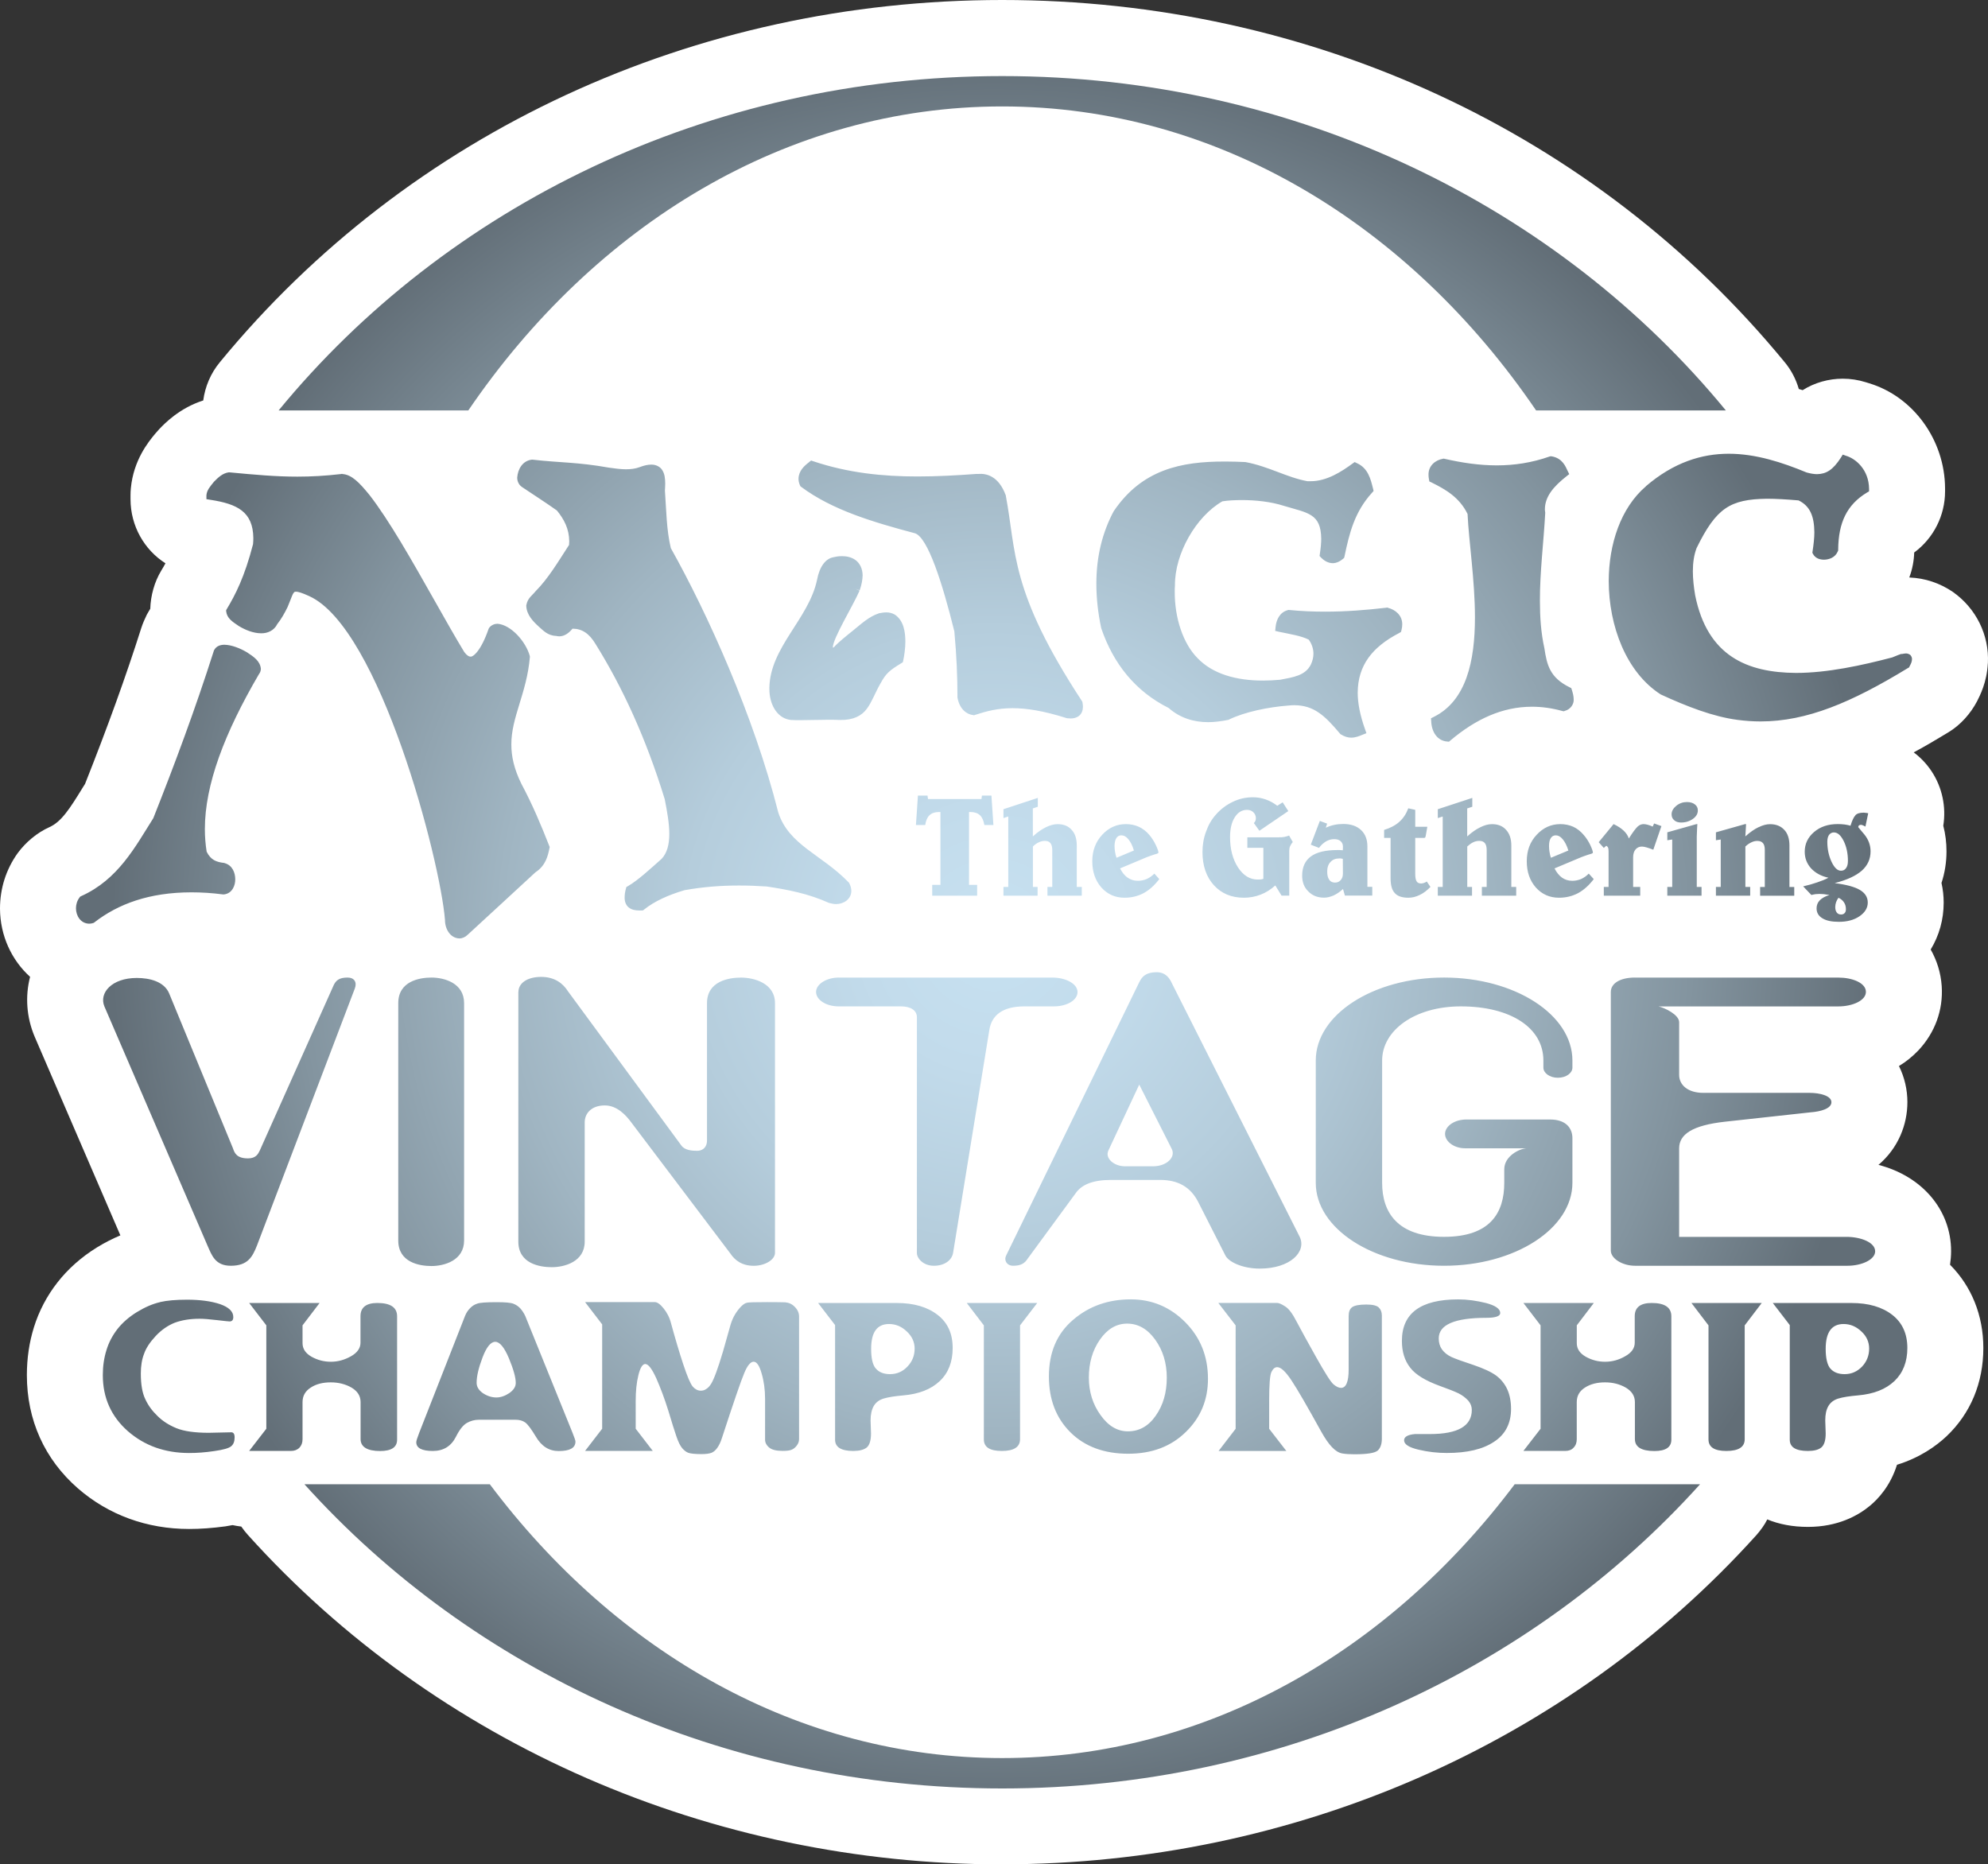 <?xml version="1.0" encoding="UTF-8" standalone="no"?>
<svg
   id="Layer_2"
   data-name="Layer 2"
   viewBox="0 0 599.999 562.67"
   version="1.1"
   width="599.999"
   height="562.67"
   xmlns="http://www.w3.org/2000/svg"
   xmlns:svg="http://www.w3.org/2000/svg">
  <rect x="0" y="0" width="599.999" height="562.67" fill="#333333" stroke="none"/>
  <defs
     id="defs6">
    <style
       id="style1">
      .cls-1 {
        fill: #fff;
      }

      .cls-1, .cls-2 {
        stroke-width: 0px;
      }

      .cls-2 {
        fill: url(#radial-gradient);
      }
    </style>
    <radialGradient
       id="radial-gradient"
       cx="-656.54"
       cy="821.04"
       fx="-656.54"
       fy="821.04"
       r="1"
       gradientTransform="matrix(267.9,0,0,-267.9,176187.89,220238.17)"
       gradientUnits="userSpaceOnUse">
      <stop
         offset="0"
         stop-color="#c7e1f1"
         id="stop1" />
      <stop
         offset=".15"
         stop-color="#c2dbeb"
         id="stop2" />
      <stop
         offset=".35"
         stop-color="#b5cddc"
         id="stop3" />
      <stop
         offset=".56"
         stop-color="#a0b5c2"
         id="stop4" />
      <stop
         offset=".79"
         stop-color="#83949f"
         id="stop5" />
      <stop
         offset="1"
         stop-color="#626e77"
         id="stop6" />
    </radialGradient>
  </defs>
  <g
     id="Layer_1-2"
     data-name="Layer 1"
     transform="translate(0.01)">
    <path
       class="cls-1"
       d="m 302.47,562.67 c -87.79,0 -170.76,-36.24 -227.65,-99.41 -0.72,-0.81 -1.38,-1.63 -2.01,-2.54 -0.88,-0.1 -1.75,-0.26 -2.64,-0.44 -0.72,0.13 -1.45,0.25 -2.16,0.38 -3.99,0.53 -7.51,0.79 -10.93,0.79 -12.75,0 -24.36,-4.24 -33.57,-12.25 C 13.44,440.41 8.1,428.57 8.1,415.01 c 0,-5.09 0.72,-9.92 2.13,-14.44 1.51,-4.86 3.9,-9.44 7.1,-13.53 3.17,-4.05 7.16,-7.63 11.96,-10.59 2.36,-1.44 4.71,-2.64 7.03,-3.61 L 10.42,312.8 c -2.45,-5.84 -2.86,-12.15 -1.35,-17.99 -5.56,-5.02 -9.04,-12.4 -9.08,-20.59 0,-6.09 1.82,-11.81 5.31,-16.71 2.42,-3.3 5.87,-6.21 9.61,-7.88 3.61,-1.63 6.09,-5.47 10.18,-12.15 l 0.56,-0.88 c 6.88,-17.36 12.31,-32.37 17.02,-47.19 0.41,-1.25 1.04,-2.7 1.63,-3.9 0.35,-0.59 0.66,-1.19 1.04,-1.78 0.13,-4.02 1.26,-8.1 3.3,-11.49 0.44,-0.69 0.85,-1.45 1.29,-2.23 -6.41,-4.08 -10.55,-11.31 -10.55,-19.35 v -1.19 c 0,-0.69 0.03,-1.41 0.1,-2.11 0.81,-8.57 5.37,-14.07 7.31,-16.42 0.31,-0.38 0.88,-1 1.22,-1.38 1.63,-1.72 6.13,-6.4 13.32,-8.7 0.56,-4.17 2.23,-8.19 5.02,-11.55 C 123.39,39.85 209.46,0 302.47,0 c 93.01,0 179.1,39.85 236.15,109.3 2.01,2.42 3.42,5.18 4.27,8.1 0.38,0.09 0.78,0.22 1.16,0.35 3.61,-2.27 7.82,-3.46 12.12,-3.46 2.29,0 4.65,0.35 6.94,1.07 l 1,0.31 c 13.29,4.02 22.86,17.08 22.92,31.74 v 0.88 c 0,7.31 -3.49,14.16 -9.32,18.46 -0.06,2.48 -0.57,5.12 -1.45,7.44 v 0.1 c 4.77,0.19 9.2,1.7 13.09,4.33 7.1,4.99 11.02,13.09 10.61,21.48 -0.03,0.06 -0.03,0.12 -0.03,0.22 -0.31,5.65 -2.36,9.58 -3.23,11.3 -1.95,3.74 -5.06,7.23 -8.67,9.39 -3.36,2.04 -6.85,4.12 -10.46,6.06 2.11,1.58 3.92,3.49 5.4,5.72 3.2,4.84 4.43,10.71 3.52,16.42 0.66,2.52 0.97,5.09 0.97,7.72 0,3.3 -0.51,6.5 -1.51,9.55 0.44,1.95 0.66,3.92 0.66,5.93 0,5.09 -1.35,9.92 -3.92,14.16 1.88,3.3 3.05,7.03 3.33,11.05 0.47,7.22 -2.04,14.03 -7,19.34 -1.73,1.82 -3.71,3.46 -5.91,4.77 1.7,3.42 2.55,7.15 2.55,10.89 0,6.82 -2.77,13.88 -8.73,18.94 13,3.36 21.92,13.43 21.92,26.06 0,1.38 -0.13,2.76 -0.32,4.08 6.5,6.53 10.05,15.29 10.05,25.12 0,10.55 -3.86,19.75 -11.08,26.62 -3.14,2.95 -8.01,6.47 -14.98,8.63 -2.01,6.44 -5.77,10.43 -8.32,12.5 -3.46,2.83 -9.51,6.25 -18.56,6.25 -4.65,0 -8.75,-0.81 -12.27,-2.26 -0.84,1.7 -1.98,3.23 -3.23,4.68 -56.93,63.17 -139.89,99.41 -227.67,99.41"
       id="path6" />
    <path
       class="cls-2"
       d="m 84.09,123.87 h 57.24 C 179.48,67.89 237.47,32.12 302.47,32.12 v 0 c 65,0 123.02,35.77 161.13,91.75 h 57.27 C 470.51,62.52 391.41,22.96 302.46,22.96 v 0 c -88.96,0 -168.02,39.56 -218.38,100.91 m 412.71,22.86 c -7.72,6.59 -11.24,17.56 -11.27,28.64 v 0 c 0.03,13.56 5.27,27.53 15.7,34.22 v 0 c 8.07,3.71 15.83,6.7 23.17,7.67 v 0 c 2.36,0.31 4.65,0.47 6.94,0.47 v 0 c 13.95,0 27.47,-5.72 44.49,-16.11 v 0 l 0.35,-0.19 0.16,-0.35 c 0.44,-0.82 0.69,-1.32 0.72,-2.14 v 0 c 0.03,-0.38 -0.19,-1.07 -0.66,-1.38 v 0 c -0.51,-0.31 -0.92,-0.35 -1.17,-0.35 v 0 c -0.72,0.03 -1.25,0.23 -1.29,0.16 h -0.22 l -0.23,0.1 c -0.88,0.28 -1.82,0.75 -2.39,0.94 v 0 c -9.1,2.39 -19.52,4.68 -29.07,4.68 v 0 c -14.63,-0.1 -26.72,-5.02 -30.42,-23.46 v 0 c -0.41,-2.45 -0.69,-4.9 -0.69,-7.22 v 0 c 0,-2.58 0.35,-4.97 1.13,-7.01 v 0 c 5.93,-12.09 10.08,-14.73 21.25,-14.88 v 0 c 2.7,0 5.88,0.19 9.52,0.5 v 0 c 3.54,1.73 4.71,4.87 4.77,9.61 v 0 c 0,1.75 -0.23,3.71 -0.54,5.77 v 0 l -0.06,0.41 0.19,0.38 c 0.76,1.38 2.11,1.7 3.3,1.73 v 0 c 1.54,-0.03 3.42,-0.63 4.21,-2.57 v 0 l 0.09,-0.23 v -0.22 c 0.06,-8.17 2.64,-13.57 8.63,-17.21 v 0 l 0.69,-0.4 v -0.76 c -0.06,-5.81 -4.05,-9.14 -6.97,-9.98 v 0 l -0.97,-0.35 -0.56,0.91 c -2.42,3.77 -4.46,4.93 -7.19,4.99 v 0 c -0.94,0 -2.01,-0.19 -3.17,-0.51 v 0 c -7.35,-3.04 -15.3,-5.65 -23.49,-5.65 v 0 c -8.17,0 -16.61,2.61 -24.97,9.77 m -29.12,-8.93 c -5.34,1.88 -10.64,2.67 -15.92,2.67 v 0 c -5.31,0 -10.55,-0.79 -15.73,-1.98 v 0 l -0.31,-0.06 -0.28,0.06 c -2.14,0.38 -4.36,2.04 -4.28,4.86 v 0 c 0,0.38 0.03,0.85 0.13,1.32 v 0 l 0.13,0.66 0.63,0.29 c 4.4,2.16 8.47,4.58 10.89,9.51 v 0 c 0.38,8.29 2.23,20.03 2.23,31.21 v 0 c 0,13.21 -2.61,25.18 -12.44,30.05 v 0 l -0.82,0.41 0.06,0.88 c 0.13,3.39 1.95,5.91 4.77,6.13 v 0 l 0.59,0.06 0.44,-0.38 c 7.6,-6.41 15.63,-10.18 24.61,-10.18 v 0 c 2.95,0 6,0.41 9.17,1.29 v 0 l 0.41,0.09 0.4,-0.15 c 1.66,-0.44 2.73,-2.04 2.61,-3.46 v 0 c 0,-0.97 -0.26,-1.91 -0.54,-2.82 v 0 l -0.19,-0.57 -0.51,-0.25 c -5.96,-2.95 -6.84,-6.72 -7.6,-11.78 v 0 c -1.04,-4.71 -1.35,-9.45 -1.35,-14.28 v 0 c -0.03,-8.73 1.13,-17.77 1.6,-26.5 v 0 -0.22 c -0.06,-0.31 -0.1,-0.6 -0.1,-0.88 v 0 c 0,-3.86 2.55,-6.87 6.47,-9.98 v 0 l 0.88,-0.69 -0.5,-1 c -0.56,-1.19 -1.51,-3.8 -4.77,-4.36 v 0 l -0.38,-0.03 -0.35,0.1 v 0 z m -311.56,6.31 c -0.03,1 0.4,2.2 1.44,2.89 v 0 c 3.55,2.39 7.29,4.77 10.55,7.1 v 0 c 2.16,2.67 3.67,5.5 3.71,9.29 v 0 c 0,0.38 -0.03,0.72 -0.06,1.1 v 0 c -3.26,5.02 -6.28,10.14 -10.11,13.98 v 0 c -1.07,1.34 -2.36,2.01 -2.77,4.14 v 0 l -0.03,0.13 v 0.09 c 0.09,2.77 2.1,4.77 3.83,6.35 v 0 c 1.22,1.03 2.57,2.67 5.18,2.76 v 0 c 0.31,0.06 0.63,0.13 0.97,0.13 v 0 c 1.57,-0.03 2.82,-0.94 3.99,-2.32 v 0 c 2.95,0.03 5.06,1.5 6.97,4.68 v 0 c 8.07,12.97 15.17,28.29 20.85,46.78 v 0 c 0.75,3.77 1.38,7.41 1.38,10.49 v 0 c 0,3.23 -0.69,5.78 -2.3,7.5 v 0 c -3.48,3.08 -7.03,6.41 -10.14,8.23 v 0 l -0.51,0.28 -0.15,0.53 c -0.26,0.95 -0.38,1.79 -0.38,2.61 v 0 c -0.03,1.13 0.31,2.26 1.19,3.01 v 0 c 0.88,0.72 1.98,0.94 3.18,0.94 h 0.72 l 0.47,-0.03 0.35,-0.28 c 3.11,-2.48 7.26,-4.36 12.15,-5.81 v 0 c 5.84,-1.04 11.21,-1.41 16.45,-1.41 v 0 c 2.79,0 5.55,0.1 8.35,0.29 v 0 c 6.28,0.94 12.56,2.13 18.81,4.96 v 0 c 0.84,0.22 1.5,0.35 2.16,0.35 v 0 c 2.32,0 4.59,-1.51 4.59,-3.99 v 0 c 0,-0.79 -0.26,-1.64 -0.69,-2.42 v 0 l -0.1,-0.13 -0.13,-0.12 c -8.04,-8.3 -17.93,-11.12 -21.13,-20.98 v 0 c -7.38,-29.23 -21.41,-60.13 -32.43,-79.79 v 0 c -1.32,-5.49 -1.35,-11.37 -1.78,-17.36 v 0 c 0.03,-0.78 0.09,-1.47 0.09,-2.13 v 0 c -0.03,-1.54 -0.15,-2.83 -0.84,-3.96 v 0 c -0.63,-1.13 -2.01,-1.78 -3.36,-1.75 v 0 c -1.04,0 -2.17,0.25 -3.49,0.75 v 0 c -1.35,0.51 -2.73,0.66 -4.17,0.66 v 0 c -1.63,0 -3.36,-0.25 -5.15,-0.5 v 0 c -9.57,-1.7 -14.69,-1.45 -23.17,-2.42 v 0 c -2.89,0.31 -4.3,2.89 -4.49,5.4 m 88.13,-4.66 c -1.57,1.19 -3.2,2.7 -3.23,5.06 v 0 c 0,0.59 0.13,1.25 0.41,1.88 v 0 l 0.15,0.35 0.29,0.23 c 9.36,6.97 21.66,10.61 34.28,13.97 v 0 c 3.87,1.19 8.29,14.98 11.9,29.6 v 0 c 0.69,7.38 0.94,13.85 0.94,19.81 v 0 0.16 l 0.03,0.15 c 0.66,3.49 2.89,4.96 4.68,5.15 v 0 l 0.31,0.06 0.35,-0.13 c 3.39,-1.1 6.78,-2.01 11.27,-2.01 v 0 c 4.18,0 9.32,0.79 16.24,2.98 v 0 l 0.12,0.03 0.16,0.03 c 0.35,0.03 0.69,0.06 1,0.06 v 0 c 0.84,0 1.73,-0.16 2.54,-0.79 v 0 c 0.82,-0.66 1.17,-1.7 1.17,-2.77 v 0 c 0,-0.37 -0.06,-0.78 -0.13,-1.22 v 0 l -0.06,-0.28 -0.15,-0.25 c -21.79,-33.25 -19.72,-44.9 -22.92,-61.83 v 0 -0.15 l -0.06,-0.13 c -2.14,-5.72 -5.78,-6.59 -8.3,-6.37 h -0.59 c -6,0.44 -11.87,0.76 -17.77,0.76 v 0 c -10.46,0 -20.88,-1.07 -31.37,-4.58 v 0 l -0.69,-0.23 -0.57,0.44 v 0 z m 91.9,14.82 c -3.46,6.49 -5.24,13.75 -5.24,21.91 v 0 c 0,4.24 0.47,8.7 1.47,13.41 v 0 c 3.67,10.77 10.33,19.06 20.35,24.08 v 0 c 3.36,2.98 7.53,4.28 11.93,4.28 v 0 c 1.98,0 3.99,-0.29 6.06,-0.69 v 0 l 0.15,-0.03 0.13,-0.1 c 4.77,-2.29 11.81,-3.74 17.9,-4.2 v 0 c 0.63,-0.06 1.19,-0.1 1.72,-0.1 v 0 c 5.91,0.03 9.17,3.05 13.79,8.54 v 0 l 0.13,0.16 0.19,0.12 c 1.04,0.67 2.11,0.98 3.14,0.98 v 0 c 1.29,-0.03 2.39,-0.47 3.36,-0.88 v 0 l 1.19,-0.47 -0.43,-1.23 c -1.48,-4.17 -2.2,-7.81 -2.2,-11.02 v 0 c 0.06,-8.22 4.36,-13.75 12.53,-17.99 v 0 l 0.53,-0.31 0.16,-0.59 c 0.15,-0.6 0.22,-1.2 0.22,-1.7 v 0 c 0.03,-2.73 -2.07,-4.43 -4.27,-4.99 v 0 l -0.25,-0.1 -0.29,0.06 c -6.15,0.72 -12.31,1.19 -18.49,1.19 v 0 c -3.59,0 -7.16,-0.15 -10.77,-0.5 v 0 l -0.25,-0.03 -0.29,0.09 c -2.38,0.66 -3.38,2.89 -3.61,5 v 0 l -0.12,1.25 1.22,0.28 c 3.26,0.69 6.62,1.19 8.91,2.36 v 0 c 0.88,1.22 1.41,2.7 1.41,4.24 v 0 c 0,1.07 -0.25,2.14 -0.79,3.3 v 0 c -1.69,3.33 -5.31,3.8 -9.26,4.56 v 0 c -1.7,0.15 -3.46,0.25 -5.18,0.25 v 0 c -7.92,0 -15.14,-1.91 -19.81,-6.84 v 0 c -4.28,-4.34 -6.85,-12 -6.82,-19.94 v 0 c 0,-0.69 0,-1.32 0.06,-1.98 v 0 c -0.06,-9.57 6.37,-20.79 14.32,-25.34 v 0 c 1.63,-0.26 3.67,-0.38 5.9,-0.38 v 0 c 4.05,0 8.73,0.47 12.78,1.78 v 0 c 7.13,2.14 11.05,2.27 11.15,9.86 v 0 c 0,1.25 -0.13,2.8 -0.41,4.58 v 0 l -0.09,0.66 0.47,0.51 c 0.82,0.81 1.98,1.63 3.49,1.66 v 0 c 1.07,0 2.19,-0.51 3.17,-1.35 v 0 l 0.31,-0.31 0.1,-0.44 c 1.45,-7 3.05,-13.41 8.29,-19.16 v 0 l 0.47,-0.53 -0.16,-0.72 c -0.72,-2.85 -1.47,-6.13 -4.83,-7.66 v 0 l -0.72,-0.35 -0.66,0.47 c -3.08,2.26 -7.69,5.34 -12.65,5.31 h -0.94 c -6.22,-1.13 -11.72,-4.49 -18.72,-5.78 v 0 c -2.1,-0.1 -4.02,-0.16 -5.9,-0.16 h -0.47 c -12.97,0 -24.83,2.36 -33.37,14.98 M 69.01,142.56 c -1.82,0.25 -3.18,1.54 -4.43,2.82 v 0 c -1.2,1.48 -2.14,2.52 -2.29,4.08 v 0 1.19 l 1.19,0.19 c 8.1,1.25 12.88,3.58 12.97,11.55 v 0 c 0,0.6 -0.03,1.2 -0.09,1.86 v 0 c -2.58,9.95 -5.34,15.26 -7.92,19.56 v 0 l -0.19,0.32 v 0.37 c 0.25,2.11 1.85,3.11 3.8,4.43 v 0 c 1.98,1.2 4.42,2.2 6.78,2.2 v 0 c 1.86,0.03 3.87,-0.79 4.84,-2.77 v 0 c 1.22,-1.54 2.19,-3.26 3.13,-5.18 v 0 c 0.79,-1.85 1.23,-3.2 1.61,-3.95 v 0 c 0.5,-0.72 0.4,-0.59 0.91,-0.66 v 0 c 0.53,-0.03 1.88,0.35 4.02,1.35 v 0 c 21.23,9.64 39.5,79.51 40.95,97.71 v 0 c 0,2.83 1.63,5.47 4.3,5.59 h 0.03 c 0.91,0 1.82,-0.41 2.51,-1.1 v 0 c 6.88,-6.28 13.57,-12.53 20.44,-18.84 v 0 c 3.18,-2.07 3.8,-5.12 4.24,-7.22 v 0 l 0.09,-0.44 -0.15,-0.35 c -2.39,-6.09 -5.02,-12.4 -8.42,-18.75 v 0 c -2.2,-4.49 -3.01,-8.26 -3.01,-11.78 v 0 c -0.06,-8.26 4.65,-15.48 5.59,-26.41 v 0 -0.19 l -0.03,-0.19 c -1.19,-4.33 -5.65,-9.36 -9.73,-9.7 v 0 c -0.88,0 -1.85,0.38 -2.48,1.17 v 0 l -0.13,0.19 -0.1,0.22 c -2.32,6.72 -4.73,8.51 -5.46,8.33 v 0 c -0.44,0.03 -1.13,-0.35 -1.89,-1.41 v 0 C 134.82,188.08 127.69,174.8 121,163.66 v 0 c -3.36,-5.56 -6.62,-10.59 -9.51,-14.29 v 0 c -2.98,-3.64 -5.31,-6.15 -8.2,-6.31 v 0 L 103.26,143 c 0,0 -0.12,0 -0.28,0.06 v 0 c -4.8,0.56 -9.08,0.79 -13.25,0.79 v 0 c -6.5,0 -12.78,-0.57 -20.44,-1.29 z m 182.37,25.65 c -2.19,0.44 -4.05,2.73 -4.81,6.85 v 0 c -2.51,11.77 -14.19,20.28 -14.38,32.59 v 0 c 0,0.38 0.03,0.72 0.03,1.1 v 0 c 0.26,4.49 2.7,8.17 6.5,8.54 v 0 c 1.04,0.06 1.98,0.06 2.95,0.06 v 0 c 2.6,0 5.18,-0.12 8.29,-0.12 v 0 c 1.1,0 2.32,0 3.62,0.06 v 0 c 3.95,0.06 6.49,-1.26 8.04,-3.39 v 0 c 1.57,-2.11 2.41,-4.68 4.14,-7.69 v 0 c 1.63,-2.98 2.67,-3.87 6.22,-6.03 v 0 l 0.5,-0.31 0.13,-0.6 c 0.31,-1.47 0.63,-3.58 0.63,-5.72 v 0 c -0.03,-2.95 -0.51,-6.21 -3.14,-8.04 v 0 c -0.88,-0.5 -1.76,-0.69 -2.54,-0.69 v 0 c -0.82,0 -1.54,0.13 -2.23,0.26 v 0 c -3.05,0.97 -5.43,3.23 -7.79,5.14 v 0 c -2.23,1.79 -4.49,3.59 -5.91,5.15 v 0 c -0.09,0.06 -0.22,0.06 -0.28,0.06 v 0 c -0.06,-2.67 6.16,-12.72 8.07,-17.18 v 0 l -1.25,-0.53 1.29,0.43 c 0.59,-1.7 0.84,-3.17 0.88,-4.45 v 0 c 0,-2.07 -0.88,-3.77 -2.16,-4.68 v 0 c -1.32,-0.95 -2.83,-1.17 -4.15,-1.17 v 0 c -1,0 -1.88,0.16 -2.64,0.35 m -186.77,27.99 -0.06,0.09 -0.03,0.13 c -5.68,17.8 -11.87,34.38 -18.27,50.52 v 0 c -5.53,8.76 -10.62,18.5 -21.76,23.52 v 0 l -0.31,0.15 -0.23,0.31 c -0.72,0.97 -1.04,2.11 -1.04,3.21 v 0 c 0,2.23 1.38,4.58 3.95,4.65 v 0 c 0.41,0 0.82,-0.06 1.23,-0.19 v 0 l 0.25,-0.1 0.16,-0.13 c 7.09,-5.49 16.45,-9.04 29.29,-9.04 v 0 c 2.98,0 6.16,0.19 9.52,0.63 h 0.28 c 2.51,-0.31 3.42,-2.73 3.39,-4.58 v 0 c 0,-1.91 -0.82,-4.2 -3.18,-4.86 v 0 l -0.12,-0.06 h -0.06 c -2.36,-0.28 -4.02,-0.88 -5.27,-3.39 v 0 c -0.35,-2.2 -0.54,-4.49 -0.54,-6.82 v 0 c 0,-13.38 5.9,-28.95 16.33,-46.78 v 0 c 0.38,-0.47 0.57,-1.07 0.57,-1.63 v 0 c -0.23,-2.32 -2.14,-3.61 -4.21,-4.96 v 0 c -2.13,-1.26 -4.65,-2.23 -6.78,-2.27 v 0 c -1.09,0 -2.44,0.31 -3.1,1.61 m 231.71,43.91 -0.13,1.04 h -16.14 l -0.15,-1.04 h -2.89 l -0.6,8.89 h 2.8 c 0.19,-1.35 0.63,-2.32 1.29,-2.95 v 0 c 0.66,-0.63 1.6,-0.97 2.77,-0.97 h 0.53 v 21.98 h -2.48 v 3.26 h 13.56 v -3.26 h -2.45 v -21.98 h 0.51 c 1.19,0 2.14,0.35 2.8,0.97 v 0 c 0.69,0.66 1.09,1.63 1.32,2.95 h 2.73 l -0.6,-8.89 h -2.85 z m 75.71,1.89 c -1.98,0.94 -3.67,2.23 -5.12,3.89 v 0 c -1.32,1.48 -2.29,3.21 -2.95,5.12 v 0 c -0.72,1.88 -1.07,3.99 -1.07,6.15 v 0 c 0,4.15 1.17,7.51 3.46,10.02 v 0 c 2.26,2.48 5.27,3.76 9.04,3.76 v 0 c 1.76,0 3.42,-0.31 5.06,-0.94 v 0 c 1.57,-0.59 3.05,-1.54 4.42,-2.77 v 0 l 1.89,3.08 h 2.32 v -13.5 c 0,-0.51 0.06,-0.98 0.25,-1.41 v 0 c 0.19,-0.41 0.44,-0.85 0.82,-1.26 v 0 l -1.13,-1.98 c -0.47,0.23 -0.97,0.31 -1.47,0.44 v 0 c -0.54,0.1 -1.04,0.1 -1.58,0.1 h -9.54 v 3.17 h 4.83 v 9.36 c -0.22,0.1 -0.5,0.13 -0.78,0.19 v 0 c -0.26,0 -0.57,0.03 -0.95,0.03 v 0 c -2.36,0 -4.33,-1.23 -5.93,-3.67 v 0 c -1.6,-2.48 -2.39,-5.53 -2.39,-9.14 v 0 c 0,-2.48 0.47,-4.49 1.41,-5.96 v 0 c 0.94,-1.51 2.19,-2.26 3.71,-2.26 v 0 c 0.79,0 1.41,0.25 1.91,0.72 v 0 c 0.51,0.51 0.76,1.1 0.76,1.79 v 0 c 0,0.22 -0.03,0.51 -0.13,0.79 v 0 c -0.12,0.25 -0.28,0.5 -0.47,0.69 v 0 l 1.66,2.32 8.73,-5.94 -1.7,-2.64 -1.63,1.04 c -1.07,-0.84 -2.23,-1.47 -3.49,-1.91 v 0 c -1.22,-0.44 -2.51,-0.66 -3.86,-0.66 v 0 c -2.11,0 -4.15,0.44 -6.09,1.38 m 61.89,2.23 v 2.67 l 1.48,-0.47 v 21.25 h -1.48 v 2.64 h 10.33 v -2.64 h -1.44 v -12.21 c 0.59,-0.54 1.19,-0.98 1.78,-1.26 v 0 c 0.63,-0.31 1.25,-0.43 1.86,-0.43 v 0 c 0.72,0 1.29,0.22 1.66,0.66 v 0 c 0.38,0.47 0.56,1.16 0.56,2.07 v 0 11.18 h -1.45 v 2.64 h 10.36 v -2.64 h -1.47 v -12.5 c 0,-2.04 -0.54,-3.61 -1.58,-4.73 v 0 c -1.03,-1.17 -2.44,-1.73 -4.27,-1.73 v 0 c -1.1,0 -2.23,0.31 -3.45,0.91 v 0 c -1.26,0.59 -2.58,1.5 -4.02,2.8 v 0 -8.45 l 1.54,-0.51 v -2.67 l -10.43,3.42 v 0 z m -131.09,0 v 2.67 l 1.45,-0.47 v 21.25 h -1.45 v 2.64 h 10.3 v -2.64 h -1.41 v -12.21 c 0.53,-0.54 1.16,-0.98 1.79,-1.26 v 0 c 0.63,-0.31 1.22,-0.43 1.82,-0.43 v 0 c 0.76,0 1.32,0.22 1.66,0.66 v 0 c 0.38,0.47 0.57,1.16 0.57,2.07 v 0 11.18 h -1.45 v 2.64 h 10.36 v -2.64 h -1.51 v -12.5 c 0,-2.04 -0.5,-3.61 -1.54,-4.73 v 0 c -1,-1.17 -2.45,-1.73 -4.27,-1.73 v 0 c -1.07,0 -2.2,0.31 -3.46,0.91 v 0 c -1.22,0.59 -2.57,1.5 -3.99,2.8 v 0 -8.45 l 1.5,-0.51 v -2.67 l -10.39,3.42 v 0 z m 203.06,-1.04 c -0.94,0.79 -1.41,1.63 -1.41,2.6 v 0 c 0,0.72 0.26,1.32 0.79,1.76 v 0 c 0.51,0.47 1.2,0.69 2.07,0.69 v 0 c 1.38,0 2.57,-0.38 3.58,-1.1 v 0 c 0.97,-0.69 1.48,-1.54 1.48,-2.54 v 0 c 0,-0.76 -0.28,-1.35 -0.88,-1.82 v 0 c -0.59,-0.47 -1.41,-0.72 -2.41,-0.72 v 0 c -1.2,0 -2.27,0.37 -3.21,1.13 m -83.59,4.84 c -1.2,1.07 -2.73,1.88 -4.59,2.44 v 0 2.42 h 1.95 v 12.15 c 0,2.07 0.38,3.58 1.29,4.52 v 0 c 0.81,0.92 2.19,1.38 4.08,1.38 v 0 c 1.16,0 2.29,-0.28 3.42,-0.84 v 0 c 1.17,-0.54 2.23,-1.38 3.24,-2.42 v 0 l -1.1,-1.63 c -0.31,0.22 -0.63,0.35 -0.91,0.44 v 0 c -0.28,0.09 -0.54,0.15 -0.79,0.15 v 0 c -0.66,0 -1.13,-0.22 -1.38,-0.66 v 0 c -0.28,-0.44 -0.41,-1.19 -0.41,-2.29 v 0 -10.8 h 2.58 c 0.19,0 0.35,-0.03 0.41,-0.12 v 0 c 0.09,-0.1 0.15,-0.35 0.22,-0.76 v 0 l 0.44,-2.48 h -3.65 v -5.11 l -2.1,-0.47 c -0.6,1.63 -1.48,2.98 -2.7,4.08 m 137.65,-1.95 c -0.51,0.5 -1,1.57 -1.48,3.13 v 0 c -0.59,-0.19 -1.19,-0.28 -1.82,-0.38 v 0 c -0.69,-0.09 -1.38,-0.12 -2.07,-0.12 v 0 c -2.83,0 -5.22,0.78 -7.1,2.39 v 0 c -1.88,1.6 -2.83,3.58 -2.83,5.96 v 0 c 0,1.91 0.63,3.58 1.92,5.02 v 0 c 1.29,1.38 3.05,2.36 5.24,2.82 v 0 c -0.97,0.54 -2.11,0.97 -3.39,1.41 v 0 c -1.29,0.44 -2.67,0.85 -4.24,1.2 v 0 l 2.48,2.6 c 0.47,-0.13 0.92,-0.19 1.32,-0.26 v 0 c 0.38,-0.03 0.76,-0.06 1.13,-0.06 v 0 c 0.35,0 0.79,0.03 1.25,0.06 v 0 c 0.47,0.06 1.04,0.13 1.76,0.26 v 0 c -1.25,0.38 -2.23,0.91 -2.92,1.6 v 0 c -0.66,0.69 -0.97,1.48 -0.97,2.45 v 0 c 0,1.29 0.59,2.29 1.75,2.98 v 0 c 1.2,0.75 2.86,1.07 4.97,1.07 v 0 c 2.48,0 4.55,-0.54 6.21,-1.66 v 0 c 1.66,-1.13 2.52,-2.52 2.52,-4.15 v 0 c 0,-1.6 -0.79,-2.86 -2.36,-3.8 v 0 c -1.58,-0.94 -4.12,-1.63 -7.64,-2.07 v 0 c 3.71,-0.94 6.41,-2.19 8.2,-3.76 v 0 c 1.76,-1.58 2.64,-3.49 2.64,-5.84 v 0 c 0,-1.85 -0.63,-3.54 -1.85,-5.06 v 0 c -1.26,-1.47 -1.86,-2.23 -1.86,-2.23 v 0 c 0,-0.19 0.06,-0.38 0.19,-0.51 v 0 c 0.15,-0.12 0.37,-0.19 0.59,-0.19 v 0 c 0.19,0 0.35,0.03 0.56,0.13 v 0 c 0.22,0.06 0.51,0.22 0.82,0.4 v 0 l 0.84,-4.02 c -0.25,-0.06 -0.47,-0.12 -0.76,-0.12 v 0 c -0.25,-0.06 -0.47,-0.06 -0.69,-0.06 v 0 c -1.09,0 -1.95,0.25 -2.44,0.79 m -7.16,14.06 c -0.84,-1.79 -1.29,-3.83 -1.29,-6.09 v 0 c 0,-0.88 0.19,-1.57 0.51,-2.04 v 0 c 0.37,-0.47 0.84,-0.76 1.44,-0.76 v 0 c 1.17,0 2.11,0.85 2.98,2.57 v 0 c 0.85,1.7 1.29,3.74 1.29,6.03 v 0 c 0,0.95 -0.19,1.67 -0.56,2.17 v 0 c -0.35,0.53 -0.88,0.79 -1.54,0.79 v 0 c -1.04,0 -1.98,-0.88 -2.83,-2.67 m 1.57,15.29 c -0.32,-0.41 -0.47,-0.97 -0.47,-1.66 v 0 c 0,-0.51 0.1,-0.97 0.25,-1.45 v 0 c 0.16,-0.43 0.38,-0.88 0.72,-1.35 v 0 c 0.69,0.31 1.29,0.79 1.66,1.38 v 0 c 0.41,0.59 0.59,1.29 0.59,2.04 v 0 c 0,0.51 -0.09,0.91 -0.38,1.2 v 0 c -0.28,0.31 -0.63,0.43 -1.09,0.43 v 0 c -0.57,0 -0.97,-0.19 -1.29,-0.59 m -158.74,-20.48 2.48,0.97 c 0.63,-0.88 1.35,-1.5 2.14,-1.98 v 0 c 0.78,-0.44 1.6,-0.66 2.44,-0.66 v 0 c 0.82,0 1.45,0.19 1.92,0.59 v 0 c 0.47,0.41 0.72,0.97 0.72,1.63 v 0 l -0.03,1.13 c -0.41,-0.03 -0.72,-0.06 -1,-0.06 h -0.66 c -3.55,0 -6.22,0.63 -7.98,1.92 v 0 c -1.75,1.29 -2.64,3.23 -2.64,5.8 v 0 c 0,1.98 0.6,3.55 1.86,4.77 v 0 c 1.22,1.25 2.79,1.88 4.77,1.88 v 0 c 0.94,0 1.88,-0.25 2.85,-0.66 v 0 c 0.94,-0.43 1.91,-1.09 2.85,-1.95 v 0 l 0.57,1.98 h 8.26 v -2.64 h -1.47 v -12.19 c 0,-2.1 -0.63,-3.73 -1.92,-4.96 v 0 c -1.32,-1.22 -3.1,-1.82 -5.37,-1.82 v 0 c -0.94,0 -1.82,0.09 -2.73,0.28 v 0 c -0.88,0.19 -1.72,0.47 -2.54,0.84 v 0 l 0.41,-1.22 -2.2,-0.82 -2.72,7.13 v 0 z m 5.58,10.59 c -0.44,-0.57 -0.63,-1.38 -0.63,-2.48 v 0 c 0,-1.2 0.31,-2.19 1,-2.89 v 0 c 0.63,-0.72 1.54,-1.07 2.67,-1.07 h 0.35 c 0.15,0.03 0.38,0.06 0.69,0.12 v 0 l 0.03,4.46 c 0,0.82 -0.23,1.48 -0.66,1.95 v 0 c -0.44,0.51 -1,0.76 -1.73,0.76 v 0 c -0.76,0 -1.35,-0.28 -1.73,-0.84 m 97.6,-16.06 c -0.53,-0.25 -1.03,-0.43 -1.5,-0.56 v 0 c -0.47,-0.12 -0.88,-0.19 -1.25,-0.19 v 0 c -0.63,0 -1.23,0.25 -1.79,0.75 v 0 c -0.59,0.57 -1.48,1.73 -2.64,3.59 v 0 c -0.31,-0.92 -0.85,-1.7 -1.6,-2.39 v 0 c -0.72,-0.69 -1.73,-1.35 -3.01,-1.95 v 0 l -4.49,5.46 1.54,1.73 0.75,-0.66 c 0.26,0.16 0.44,0.35 0.54,0.56 v 0 c 0.09,0.19 0.15,0.57 0.15,1.13 v 0 10.74 h -1.44 v 2.64 h 10.99 v -2.64 h -2.14 v -8.91 c 0,-1.04 0.25,-1.82 0.72,-2.39 v 0 c 0.47,-0.57 1.13,-0.88 1.95,-0.88 v 0 c 0.38,0 0.85,0.1 1.41,0.26 v 0 c 0.5,0.12 1.19,0.38 2.01,0.69 v 0 l 2.45,-7.13 -2.2,-0.79 -0.44,0.94 v 0 z m 32,0.16 c -1.25,0.59 -2.57,1.5 -4.02,2.8 v 0 l 0.22,-3.71 h -0.31 l -8.79,2.48 v 2.39 l 1.45,-0.22 v 14.32 h -1.45 v 2.64 h 10.34 v -2.64 h -1.45 v -12.21 c 0.56,-0.54 1.19,-0.98 1.82,-1.26 v 0 c 0.63,-0.31 1.22,-0.43 1.78,-0.43 v 0 c 0.76,0 1.32,0.22 1.7,0.66 v 0 c 0.41,0.47 0.56,1.16 0.56,2.07 v 0 11.18 h -1.41 v 2.64 h 10.3 v -2.64 h -1.45 v -12.5 c 0,-2.04 -0.5,-3.61 -1.54,-4.73 v 0 c -1.07,-1.17 -2.52,-1.73 -4.33,-1.73 v 0 c -1.07,0 -2.2,0.31 -3.42,0.91 m -18.78,-0.93 -8.79,2.48 v 2.39 l 1.48,-0.22 v 14.32 h -1.48 v 2.64 h 10.33 v -2.64 h -1.44 v -15.26 c 0,-0.41 0.03,-0.92 0.06,-1.45 v 0 c 0,-0.59 0.06,-1.35 0.12,-2.26 z m -48.23,3.23 c -2.01,2.14 -2.98,4.81 -2.98,7.97 v 0 c 0,3.21 0.91,5.84 2.73,7.92 v 0 c 1.82,2.03 4.14,3.1 7,3.1 v 0 c 2.11,0 4.02,-0.47 5.75,-1.38 v 0 c 1.73,-0.94 3.3,-2.36 4.74,-4.24 v 0 l -1.51,-1.66 c -0.69,0.72 -1.48,1.25 -2.29,1.63 v 0 c -0.85,0.35 -1.73,0.54 -2.67,0.54 v 0 c -1.17,0 -2.2,-0.31 -3.11,-0.95 v 0 c -0.88,-0.63 -1.66,-1.6 -2.26,-2.79 v 0 l 8.07,-3.39 c 0.76,-0.31 1.54,-0.56 2.32,-0.82 v 0 c 0.79,-0.19 1.19,-0.38 1.19,-0.53 v 0 c 0,-0.44 -0.28,-1.22 -0.81,-2.36 v 0 c -0.54,-1.1 -1.2,-2.14 -1.95,-2.98 v 0 c -0.92,-1.1 -1.95,-1.91 -3.14,-2.48 v 0 c -1.2,-0.53 -2.52,-0.81 -3.92,-0.81 v 0 c -2.8,0 -5.18,1.09 -7.16,3.23 m 3.89,5.21 c -0.09,-0.56 -0.15,-1.19 -0.15,-1.82 v 0 c 0,-1 0.15,-1.82 0.53,-2.39 v 0 c 0.35,-0.56 0.85,-0.84 1.51,-0.84 v 0 c 0.72,0 1.44,0.37 2.1,1.19 v 0 c 0.67,0.79 1.23,1.88 1.7,3.39 v 0 l -5.27,2.19 c -0.19,-0.53 -0.31,-1.09 -0.41,-1.73 m -135.03,-5.2 c -1.98,2.14 -2.98,4.81 -2.98,7.97 v 0 c 0,3.21 0.92,5.84 2.73,7.92 v 0 c 1.82,2.03 4.15,3.1 7,3.1 v 0 c 2.11,0 4.02,-0.47 5.75,-1.38 v 0 c 1.73,-0.94 3.3,-2.36 4.74,-4.24 v 0 l -1.48,-1.66 c -0.72,0.72 -1.47,1.25 -2.32,1.63 v 0 c -0.81,0.35 -1.72,0.54 -2.67,0.54 v 0 c -1.13,0 -2.16,-0.31 -3.07,-0.95 v 0 c -0.95,-0.63 -1.67,-1.6 -2.3,-2.79 v 0 l 8.07,-3.39 c 0.79,-0.31 1.54,-0.56 2.32,-0.82 v 0 c 0.79,-0.19 1.2,-0.38 1.2,-0.53 v 0 c 0,-0.44 -0.28,-1.22 -0.82,-2.36 v 0 c -0.53,-1.1 -1.19,-2.14 -1.91,-2.98 v 0 c -0.91,-1.1 -1.98,-1.91 -3.18,-2.48 v 0 c -1.19,-0.53 -2.48,-0.81 -3.92,-0.81 v 0 c -2.8,0 -5.18,1.09 -7.16,3.23 m 3.9,5.21 c -0.1,-0.56 -0.16,-1.19 -0.16,-1.82 v 0 c 0,-1 0.19,-1.82 0.54,-2.39 v 0 c 0.38,-0.56 0.84,-0.84 1.5,-0.84 v 0 c 0.76,0 1.48,0.37 2.14,1.19 v 0 c 0.66,0.79 1.22,1.88 1.66,3.39 v 0 l -5.24,2.19 c -0.19,-0.53 -0.35,-1.09 -0.44,-1.73 m 7.29,39.29 -40.19,82.52 c -0.69,1.38 0.19,3.05 2.14,3.05 v 0 c 2.44,0 3.51,-0.79 4.4,-2.17 v 0 l 14.53,-19.81 c 1.76,-2.48 5.09,-3.92 10.55,-3.92 h 14.88 c 5.47,0 9.14,2.17 11.43,6.54 v 0 l 8.23,16.2 c 0.91,1.95 5.11,4.02 10.39,4.02 v 0 c 9.26,0 14.19,-5.12 12.08,-9.57 v 0 l -38.62,-76.61 c -0.69,-1.51 -1.89,-3.27 -4.56,-3.27 v 0 c -3.13,0 -4.4,1.23 -5.27,3.05 m -9.25,50.65 9.26,-19.78 9.83,19.44 c 1.25,2.6 -1.73,5.21 -5.59,5.21 h -8.6 c -3.17,0 -6.15,-2.39 -4.9,-4.86 M 156.43,299.39 v 75.33 c 0,6.63 6.41,7.72 10.1,7.72 v 0 c 3.87,0 9.93,-1.66 9.93,-7.72 v 0 -35.98 c 0,-2.73 2.04,-5.12 6.06,-5.12 v 0 c 3.71,0 6.41,2.95 8.07,5.22 v 0 l 29.83,39.47 c 1.35,2.04 3.51,3.71 7.06,3.71 v 0 c 3.36,0 6.41,-1.79 6.41,-3.93 v 0 -75.33 c 0,-6.08 -6.41,-7.72 -10.26,-7.72 v 0 c -3.74,0 -10.26,1.1 -10.26,7.72 v 0 41.51 c 0,1.51 -0.85,3.05 -3.05,3.05 v 0 c -1.51,0 -3.71,-0.19 -4.71,-1.63 v 0 l -34.19,-46.5 c -1.51,-2.39 -4.02,-4.36 -8.1,-4.36 v 0 c -4.17,0 -6.87,1.86 -6.87,4.58 m 337.01,-4.38 c -4.52,0 -7.31,1.76 -7.31,4.36 v 0 78.03 c 0,2.42 3.49,4.59 7.31,4.59 h 64.15 c 4.14,0 8.32,-1.79 8.32,-4.36 v 0 c 0,-2.7 -4.33,-4.36 -8.67,-4.36 h -50.49 v -26.72 c 0,-4.24 4.02,-6.95 13.87,-8.04 v 0 l 25.84,-2.83 c 2.95,-0.22 6.25,-1.1 6.25,-3.05 v 0 c 0,-1.95 -3.48,-2.82 -6.59,-2.82 h -32.06 c -4.71,0 -7.31,-2.39 -7.31,-5.43 v 0 -15.89 c 0,-2.26 -4.31,-4.33 -6.22,-4.77 h 54.26 c 4.36,0 8.51,-1.85 8.32,-4.55 v 0 c -0.15,-2.6 -4.14,-4.15 -8.32,-4.15 h -61.36 z m -96.36,25.03 v 36.92 c 0,13.82 17.33,25.03 38.71,25.03 v 0 c 21.41,0 38.75,-11.21 38.75,-25.03 v 0 -13.46 c 0,-2.96 -1.86,-5.65 -6.75,-5.65 h -25.25 c -3.39,0 -6.06,1.75 -6.41,3.92 v 0 c -0.35,2.39 2.36,4.77 6.06,4.77 h 18.53 c -2.19,0.09 -6.75,2.38 -6.75,6.31 v 0 4.11 c 0,9.02 -4.2,16.3 -18.18,16.3 v 0 c -13.97,0 -18.68,-7.28 -18.68,-16.3 v 0 -36.92 c 0,-9.04 9.77,-16.33 23.74,-16.33 v 0 c 15.17,0 24.93,6.54 24.93,16.33 v 0 2.16 c 0,1.6 1.85,3.05 4.36,3.05 v 0 c 2.54,0 4.4,-1.45 4.4,-3.05 v 0 -2.16 c 0,-13.82 -17.34,-25.03 -38.75,-25.03 v 0 c -21.38,0 -38.71,11.21 -38.71,25.03 M 253.14,295.03 c -3.58,0 -6.66,1.86 -6.85,4.15 v 0 c -0.15,2.48 2.93,4.55 6.85,4.55 h 18.81 c 2.89,0 4.77,1.2 4.77,3.27 v 0 71.18 c 0,1.54 1.86,3.83 5.12,3.83 v 0 c 3.39,0 5.47,-1.79 5.81,-3.93 v 0 l 10.92,-67.16 c 0.69,-4.58 4.08,-7.19 10.59,-7.19 h 8.88 c 3.92,0 7.16,-1.85 7.16,-4.33 v 0 c 0,-2.51 -3.59,-4.36 -7.51,-4.36 h -64.55 z m -132.95,7.72 v 71.62 c 0,6.63 6.37,7.72 10.02,7.72 v 0 c 3.86,0 9.85,-1.66 9.85,-7.72 v 0 -71.62 c 0,-6.08 -6,-7.72 -9.85,-7.72 v 0 c -3.64,0 -10.02,1.1 -10.02,7.72 m -19.53,-5.33 -22.26,49.8 c -0.51,1.06 -1.17,2.38 -3.55,2.38 v 0 c -3.36,0 -4.05,-1.54 -4.55,-3.04 v 0 L 51.05,299.83 c -1.5,-3.61 -5.9,-4.68 -9.77,-4.68 v 0 c -7.6,0 -11.45,4.55 -9.79,8.57 v 0 l 31.2,72.38 c 1.2,2.64 2.2,5.91 6.94,5.91 v 0 c 5.21,0 6.56,-2.73 7.91,-6.09 v 0 l 29.55,-77.62 c 0.69,-1.86 -0.16,-3.27 -2.2,-3.27 v 0 c -2.69,0 -3.54,0.97 -4.24,2.39 m 223.2,100.92 c -4.87,4.15 -7.29,9.83 -7.29,17.08 v 0 c 0,6.94 2.17,12.56 6.5,16.86 v 0 c 4.33,4.3 10.18,6.46 17.43,6.46 v 0 c 7.16,0 12.93,-2.19 17.39,-6.56 v 0 c 4.49,-4.36 6.69,-9.7 6.69,-16.04 v 0 c 0,-6.82 -2.29,-12.5 -6.87,-17.11 v 0 c -4.56,-4.58 -10.05,-6.88 -16.42,-6.88 v 0 c -6.82,0 -12.6,2.04 -17.43,6.19 m 8.29,28.72 c -2.36,-3.26 -3.52,-7.07 -3.52,-11.3 v 0 c 0,-4.43 1.1,-8.26 3.34,-11.46 v 0 c 2.23,-3.2 4.96,-4.83 8.22,-4.83 v 0 c 3.33,0 6.16,1.63 8.48,4.86 v 0 c 2.32,3.23 3.48,7.07 3.48,11.43 v 0 c 0,4.52 -1.09,8.32 -3.33,11.49 v 0 c -2.19,3.17 -4.99,4.73 -8.42,4.73 v 0 c -3.17,0 -5.93,-1.63 -8.26,-4.93 m 90.97,-22.34 c 0,3.23 0.82,5.93 2.52,8.07 v 0 c 1.6,2.11 4.61,3.92 8.91,5.49 v 0 c 2.55,0.92 4.4,1.64 5.63,2.23 v 0 c 1.19,0.59 2.16,1.35 2.95,2.19 v 0 c 0.75,0.88 1.09,1.82 1.09,2.83 v 0 c 0,4.83 -4.17,7.28 -12.62,7.28 h -4.52 c -2.2,0.18 -3.3,0.85 -3.3,1.88 v 0 c 0,1.23 1.45,2.14 4.34,2.83 v 0 c 2.89,0.69 5.74,1 8.54,1 v 0 c 6.13,0 10.87,-1.1 14.28,-3.39 v 0 c 3.42,-2.23 5.12,-5.55 5.12,-9.92 v 0 c 0,-2.23 -0.38,-4.21 -1.13,-5.88 v 0 c -0.78,-1.7 -1.91,-3.08 -3.36,-4.17 v 0 c -1.5,-1.1 -3.83,-2.17 -6.97,-3.24 v 0 c -3.17,-1.04 -5.34,-1.82 -6.56,-2.38 v 0 c -1.2,-0.57 -2.14,-1.33 -2.83,-2.27 v 0 c -0.66,-0.94 -0.97,-2.04 -0.97,-3.33 v 0 c 0,-4.14 4.81,-6.21 14.41,-6.21 v 0 c 2.77,0 4.15,-0.51 4.15,-1.45 v 0 c 0,-1.25 -1.45,-2.26 -4.27,-3.01 v 0 c -2.89,-0.72 -5.68,-1.1 -8.42,-1.1 v 0 c -11.33,0 -16.99,4.18 -16.99,12.53 M 48.26,393 c -2.17,0.5 -4.46,1.47 -6.94,2.98 v 0 c -2.44,1.51 -4.4,3.23 -5.9,5.15 v 0 c -1.48,1.91 -2.6,4.02 -3.3,6.34 v 0 c -0.72,2.29 -1.1,4.8 -1.1,7.53 v 0 c 0,6.88 2.54,12.5 7.56,16.93 v 0 c 5.06,4.4 11.21,6.59 18.5,6.59 v 0 c 2.36,0 4.9,-0.18 7.6,-0.59 v 0 c 2.69,-0.38 4.36,-0.85 5.08,-1.45 v 0 c 0.69,-0.56 1.04,-1.45 1.04,-2.67 v 0 c 0,-1.04 -0.35,-1.54 -1,-1.54 v 0 l -6.81,0.15 c -4.24,0 -7.48,-0.47 -9.73,-1.38 v 0 c -2.29,-0.94 -4.21,-2.16 -5.75,-3.71 v 0 c -1.57,-1.5 -2.8,-3.17 -3.67,-5.06 v 0 c -0.91,-1.88 -1.35,-4.45 -1.35,-7.75 v 0 c 0,-2.23 0.31,-4.21 0.97,-5.91 v 0 c 0.59,-1.73 1.76,-3.51 3.49,-5.37 v 0 c 1.72,-1.85 3.67,-3.2 5.8,-4.05 v 0 c 2.14,-0.78 4.61,-1.19 7.51,-1.19 v 0 c 1.13,0 2.85,0.13 5.21,0.41 v 0 c 2.36,0.28 3.61,0.4 3.8,0.4 v 0 c 0.76,0 1.13,-0.43 1.13,-1.32 v 0 c 0,-1.7 -1.35,-2.98 -4.05,-3.92 v 0 c -2.67,-0.88 -5.97,-1.32 -9.86,-1.32 v 0 c -3.33,0 -6.06,0.22 -8.22,0.72 m 177.17,0.21 c -0.54,0.06 -1.1,0.47 -1.76,1.1 v 0 c -0.66,0.66 -1.25,1.45 -1.82,2.36 v 0 c -0.56,0.91 -1.04,2.01 -1.41,3.26 v 0 l -2.26,8.01 c -1.54,5.15 -2.73,8.38 -3.58,9.73 v 0 c -0.44,0.69 -0.91,1.23 -1.45,1.54 v 0 c -0.5,0.38 -1.07,0.53 -1.66,0.53 v 0 c -0.88,0 -1.7,-0.41 -2.42,-1.22 v 0 c -0.72,-0.85 -1.66,-3.08 -2.85,-6.66 v 0 c -1.19,-3.59 -2.42,-7.72 -3.71,-12.44 v 0 c -0.44,-1.76 -1.22,-3.24 -2.26,-4.53 v 0 c -1.04,-1.29 -1.92,-1.88 -2.6,-1.88 h -21.08 l 5.15,6.72 v 31.49 l -5.15,6.69 H 197 l -5.15,-6.69 v -8.42 c 0,-2.89 0.25,-5.47 0.81,-7.72 v 0 c 0.54,-2.26 1.26,-3.39 2.07,-3.39 v 0 c 0.92,0 2.01,1.41 3.33,4.3 v 0 c 1.26,2.86 2.48,6.09 3.62,9.73 v 0 c 1.09,3.64 1.91,6.25 2.48,7.89 v 0 c 0.56,1.63 1.13,2.76 1.7,3.45 v 0 c 0.56,0.66 1.2,1.17 1.82,1.41 v 0 c 0.66,0.25 2.01,0.41 4.05,0.41 v 0 c 1.41,0 2.41,-0.16 3.04,-0.41 v 0 c 0.6,-0.25 1.2,-0.76 1.7,-1.47 v 0 c 0.54,-0.76 1,-1.7 1.38,-2.89 v 0 c 3.55,-10.86 5.81,-17.46 6.78,-19.72 v 0 c 0.47,-1.13 0.94,-1.98 1.41,-2.54 v 0 c 0.5,-0.6 0.97,-0.85 1.41,-0.85 v 0 c 0.94,0 1.75,1.2 2.41,3.55 v 0 c 0.69,2.32 1.04,4.9 1.04,7.63 v 0 12.34 c 0,0.88 0.41,1.7 1.25,2.39 v 0 c 0.82,0.69 2.2,1 4.05,1 v 0 c 1.26,0 2.14,-0.1 2.7,-0.35 v 0 c 0.57,-0.22 1.07,-0.63 1.54,-1.22 v 0 c 0.47,-0.6 0.72,-1.26 0.72,-1.99 v 0 -36.98 c 0,-1.1 -0.44,-2.07 -1.29,-2.92 v 0 c -0.81,-0.85 -1.78,-1.29 -2.89,-1.38 v 0 c -1.07,-0.03 -2.92,-0.06 -5.55,-0.06 v 0 c -3.52,0 -5.53,0.06 -6,0.18 m -81.4,0.28 c -0.82,0.25 -1.54,0.72 -2.17,1.37 v 0 c -0.66,0.67 -1.13,1.41 -1.5,2.3 v 0 l -13.85,35.32 c -0.59,1.51 -0.88,2.45 -0.88,2.83 v 0 c 0,1.75 1.66,2.64 4.99,2.64 v 0 c 3.2,0 5.52,-1.41 6.97,-4.27 v 0 c 1.07,-2.14 2.16,-3.52 3.3,-4.18 v 0 c 1.1,-0.63 2.32,-0.97 3.67,-0.97 h 11.02 c 1.2,0 2.17,0.28 2.95,0.84 v 0 c 0.79,0.6 1.82,1.99 3.14,4.18 v 0 c 1.73,2.98 4.02,4.43 6.94,4.43 v 0 c 3.36,0 5.06,-0.94 5.06,-2.86 v 0 c 0,-0.35 -0.31,-1.19 -0.88,-2.64 v 0 L 158.53,397.2 c -0.43,-0.94 -0.97,-1.72 -1.54,-2.36 v 0 c -0.56,-0.59 -1.25,-1.06 -2.04,-1.37 v 0 C 154.16,393.15 152.5,393 149.93,393 v 0 c -3.11,0 -5.09,0.13 -5.9,0.44 m 1.72,27.03 c -1.25,-0.88 -1.91,-1.91 -1.91,-3.14 v 0 c 0,-1.98 0.59,-4.52 1.79,-7.66 v 0 c 1.19,-3.14 2.48,-4.71 3.83,-4.71 v 0 c 1.35,0 2.73,1.66 4.12,4.96 v 0 c 1.38,3.33 2.07,5.81 2.07,7.44 v 0 c 0,1.17 -0.66,2.17 -1.95,3.08 v 0 c -1.32,0.88 -2.64,1.32 -3.9,1.32 v 0 c -1.41,0 -2.76,-0.44 -4.05,-1.29 m 389.29,-27.22 5.12,6.66 v 34.6 c 0,2.26 1.82,3.39 5.49,3.39 v 0 c 1.82,0 3.18,-0.35 4.02,-1.04 v 0 c 0.88,-0.72 1.33,-2.14 1.33,-4.24 v 0 l -0.13,-3.93 c 0,-1.78 0.28,-3.2 0.94,-4.33 v 0 c 0.63,-1.09 1.66,-1.88 3.05,-2.29 v 0 c 1.38,-0.41 3.33,-0.72 5.9,-0.94 v 0 c 4.71,-0.41 8.35,-1.82 11,-4.33 v 0 c 2.57,-2.45 3.89,-5.81 3.89,-9.98 v 0 c 0,-4.31 -1.54,-7.64 -4.55,-9.99 v 0 c -3.08,-2.38 -7.16,-3.58 -12.31,-3.58 H 535.05 Z M 552.37,413 c -0.91,-1.13 -1.37,-3.13 -1.37,-5.93 v 0 c 0,-4.99 1.82,-7.48 5.39,-7.48 v 0 c 2.01,0 3.77,0.72 5.37,2.23 v 0 c 1.58,1.44 2.36,3.2 2.36,5.18 v 0 c 0,2.11 -0.72,3.92 -2.13,5.43 v 0 c -1.45,1.5 -3.18,2.29 -5.27,2.29 v 0 c -1.95,0 -3.39,-0.59 -4.34,-1.73 m -41.89,-19.74 5.14,6.75 v 34.41 c 0,2.36 1.82,3.49 5.4,3.49 v 0 c 3.71,0 5.53,-1.2 5.53,-3.55 v 0 V 400 l 5.14,-6.75 h -21.22 z m -17.12,3.98 v 8.01 c 0,1.63 -0.95,3.01 -2.89,4.08 v 0 c -1.88,1.1 -3.92,1.66 -6.06,1.66 v 0 c -2.13,0 -4.08,-0.53 -5.87,-1.54 v 0 c -1.79,-1.04 -2.67,-2.39 -2.67,-4.08 v 0 -5.37 l 5.14,-6.75 h -21.25 l 5.18,6.75 v 31.21 l -5.18,6.69 h 12.65 c 1.04,0 1.89,-0.31 2.48,-0.97 v 0 c 0.66,-0.66 0.97,-1.51 0.97,-2.58 v 0 -11.17 c 0,-1.89 0.81,-3.33 2.48,-4.4 v 0 c 1.66,-1.07 3.67,-1.57 6.06,-1.57 v 0 c 2.36,0 4.43,0.53 6.29,1.6 v 0 c 1.82,1.1 2.72,2.54 2.72,4.36 v 0 11.15 c 0,2.38 1.95,3.61 5.88,3.61 v 0 c 3.42,0 5.12,-1.13 5.12,-3.42 v 0 -37.24 c 0,-2.67 -1.98,-4.02 -5.94,-4.02 v 0 c -3.42,0 -5.11,1.35 -5.11,3.99 m -125.66,-3.98 5.21,6.75 v 31.21 l -5.14,6.69 h 20.44 l -5.18,-6.69 v -8.48 c 0,-4.83 0.22,-7.72 0.69,-8.67 v 0 c 0.47,-0.97 1.04,-1.45 1.73,-1.45 v 0 c 1.13,0 2.54,1.32 4.33,4.02 v 0 c 1.79,2.7 4.77,7.85 8.95,15.42 v 0 c 1.13,2.04 2.23,3.62 3.24,4.68 v 0 c 1.03,1.1 2.07,1.73 3.1,1.92 v 0 c 1.04,0.18 2.29,0.25 3.71,0.25 v 0 c 3.9,0 6.22,-0.38 7.07,-1.17 v 0 c 0.79,-0.78 1.19,-1.98 1.19,-3.48 v 0 -37.24 c 0,-1 -0.31,-1.82 -0.94,-2.42 v 0 c -0.63,-0.59 -1.88,-0.88 -3.76,-0.88 v 0 c -2.14,0 -3.55,0.28 -4.28,0.81 v 0 c -0.69,0.51 -1.04,1.38 -1.04,2.67 v 0 16.14 c 0,3.67 -0.78,5.53 -2.29,5.53 v 0 c -0.69,0 -1.44,-0.35 -2.29,-1.07 v 0 c -0.84,-0.72 -2.57,-3.46 -5.27,-8.26 v 0 c -2.67,-4.77 -4.65,-8.36 -5.88,-10.71 v 0 c -1.22,-2.38 -2.36,-3.89 -3.45,-4.55 v 0 c -1.07,-0.69 -1.86,-1.04 -2.39,-1.04 h -17.74 v 0 z m -75.93,0 5.15,6.75 v 34.41 c 0,2.36 1.82,3.49 5.43,3.49 v 0 c 3.67,0 5.49,-1.2 5.49,-3.55 v 0 V 400 l 5.18,-6.75 h -21.26 z m -44.87,0 5.12,6.66 v 34.6 c 0,2.26 1.86,3.39 5.5,3.39 v 0 c 1.82,0 3.17,-0.35 4.05,-1.04 v 0 c 0.84,-0.72 1.29,-2.14 1.29,-4.24 v 0 l -0.13,-3.93 c 0,-1.78 0.31,-3.2 0.94,-4.33 v 0 c 0.63,-1.09 1.64,-1.88 3.05,-2.29 v 0 c 1.38,-0.41 3.36,-0.72 5.91,-0.94 v 0 c 4.68,-0.41 8.35,-1.82 10.99,-4.33 v 0 c 2.6,-2.45 3.89,-5.81 3.89,-9.98 v 0 c 0,-4.31 -1.5,-7.64 -4.55,-9.99 v 0 c -3.08,-2.38 -7.16,-3.58 -12.31,-3.58 H 246.92 Z M 264.29,413 c -0.95,-1.13 -1.38,-3.13 -1.38,-5.93 v 0 c 0,-4.99 1.78,-7.48 5.4,-7.48 v 0 c 1.98,0 3.76,0.72 5.34,2.23 v 0 c 1.57,1.44 2.39,3.2 2.39,5.18 v 0 c 0,2.11 -0.72,3.92 -2.17,5.43 v 0 c -1.41,1.5 -3.18,2.29 -5.24,2.29 v 0 c -1.95,0 -3.39,-0.59 -4.33,-1.73 M 108.79,397.23 v 8.01 c 0,1.63 -0.97,3.01 -2.86,4.08 v 0 c -1.95,1.1 -3.95,1.66 -6.08,1.66 v 0 c -2.14,0 -4.08,-0.53 -5.88,-1.54 v 0 c -1.79,-1.04 -2.67,-2.39 -2.67,-4.08 v 0 -5.37 l 5.15,-6.75 H 75.19 l 5.18,6.75 v 31.21 l -5.18,6.69 h 12.65 c 1,0 1.86,-0.31 2.52,-0.97 v 0 c 0.63,-0.66 0.94,-1.51 0.94,-2.58 v 0 -11.17 c 0,-1.89 0.82,-3.33 2.48,-4.4 v 0 c 1.63,-1.07 3.64,-1.57 6.06,-1.57 v 0 c 2.32,0 4.42,0.53 6.28,1.6 v 0 c 1.82,1.1 2.7,2.54 2.7,4.36 v 0 11.15 c 0,2.38 2.01,3.61 5.9,3.61 v 0 c 3.39,0 5.12,-1.13 5.12,-3.42 v 0 -37.24 c 0,-2.67 -1.98,-4.02 -5.96,-4.02 v 0 c -3.39,0 -5.09,1.35 -5.09,3.99 m 348.35,50.72 c -38.09,50.7 -93.26,82.64 -154.67,82.64 v 0 c -61.39,0 -116.59,-31.94 -154.65,-82.64 H 91.87 c 50.55,56.11 126.14,91.81 210.6,91.81 v 0 c 84.49,0 160.07,-35.71 210.62,-91.81 z"
       id="path7"
       style="fill:url(#radial-gradient)" />
  </g>
</svg>
